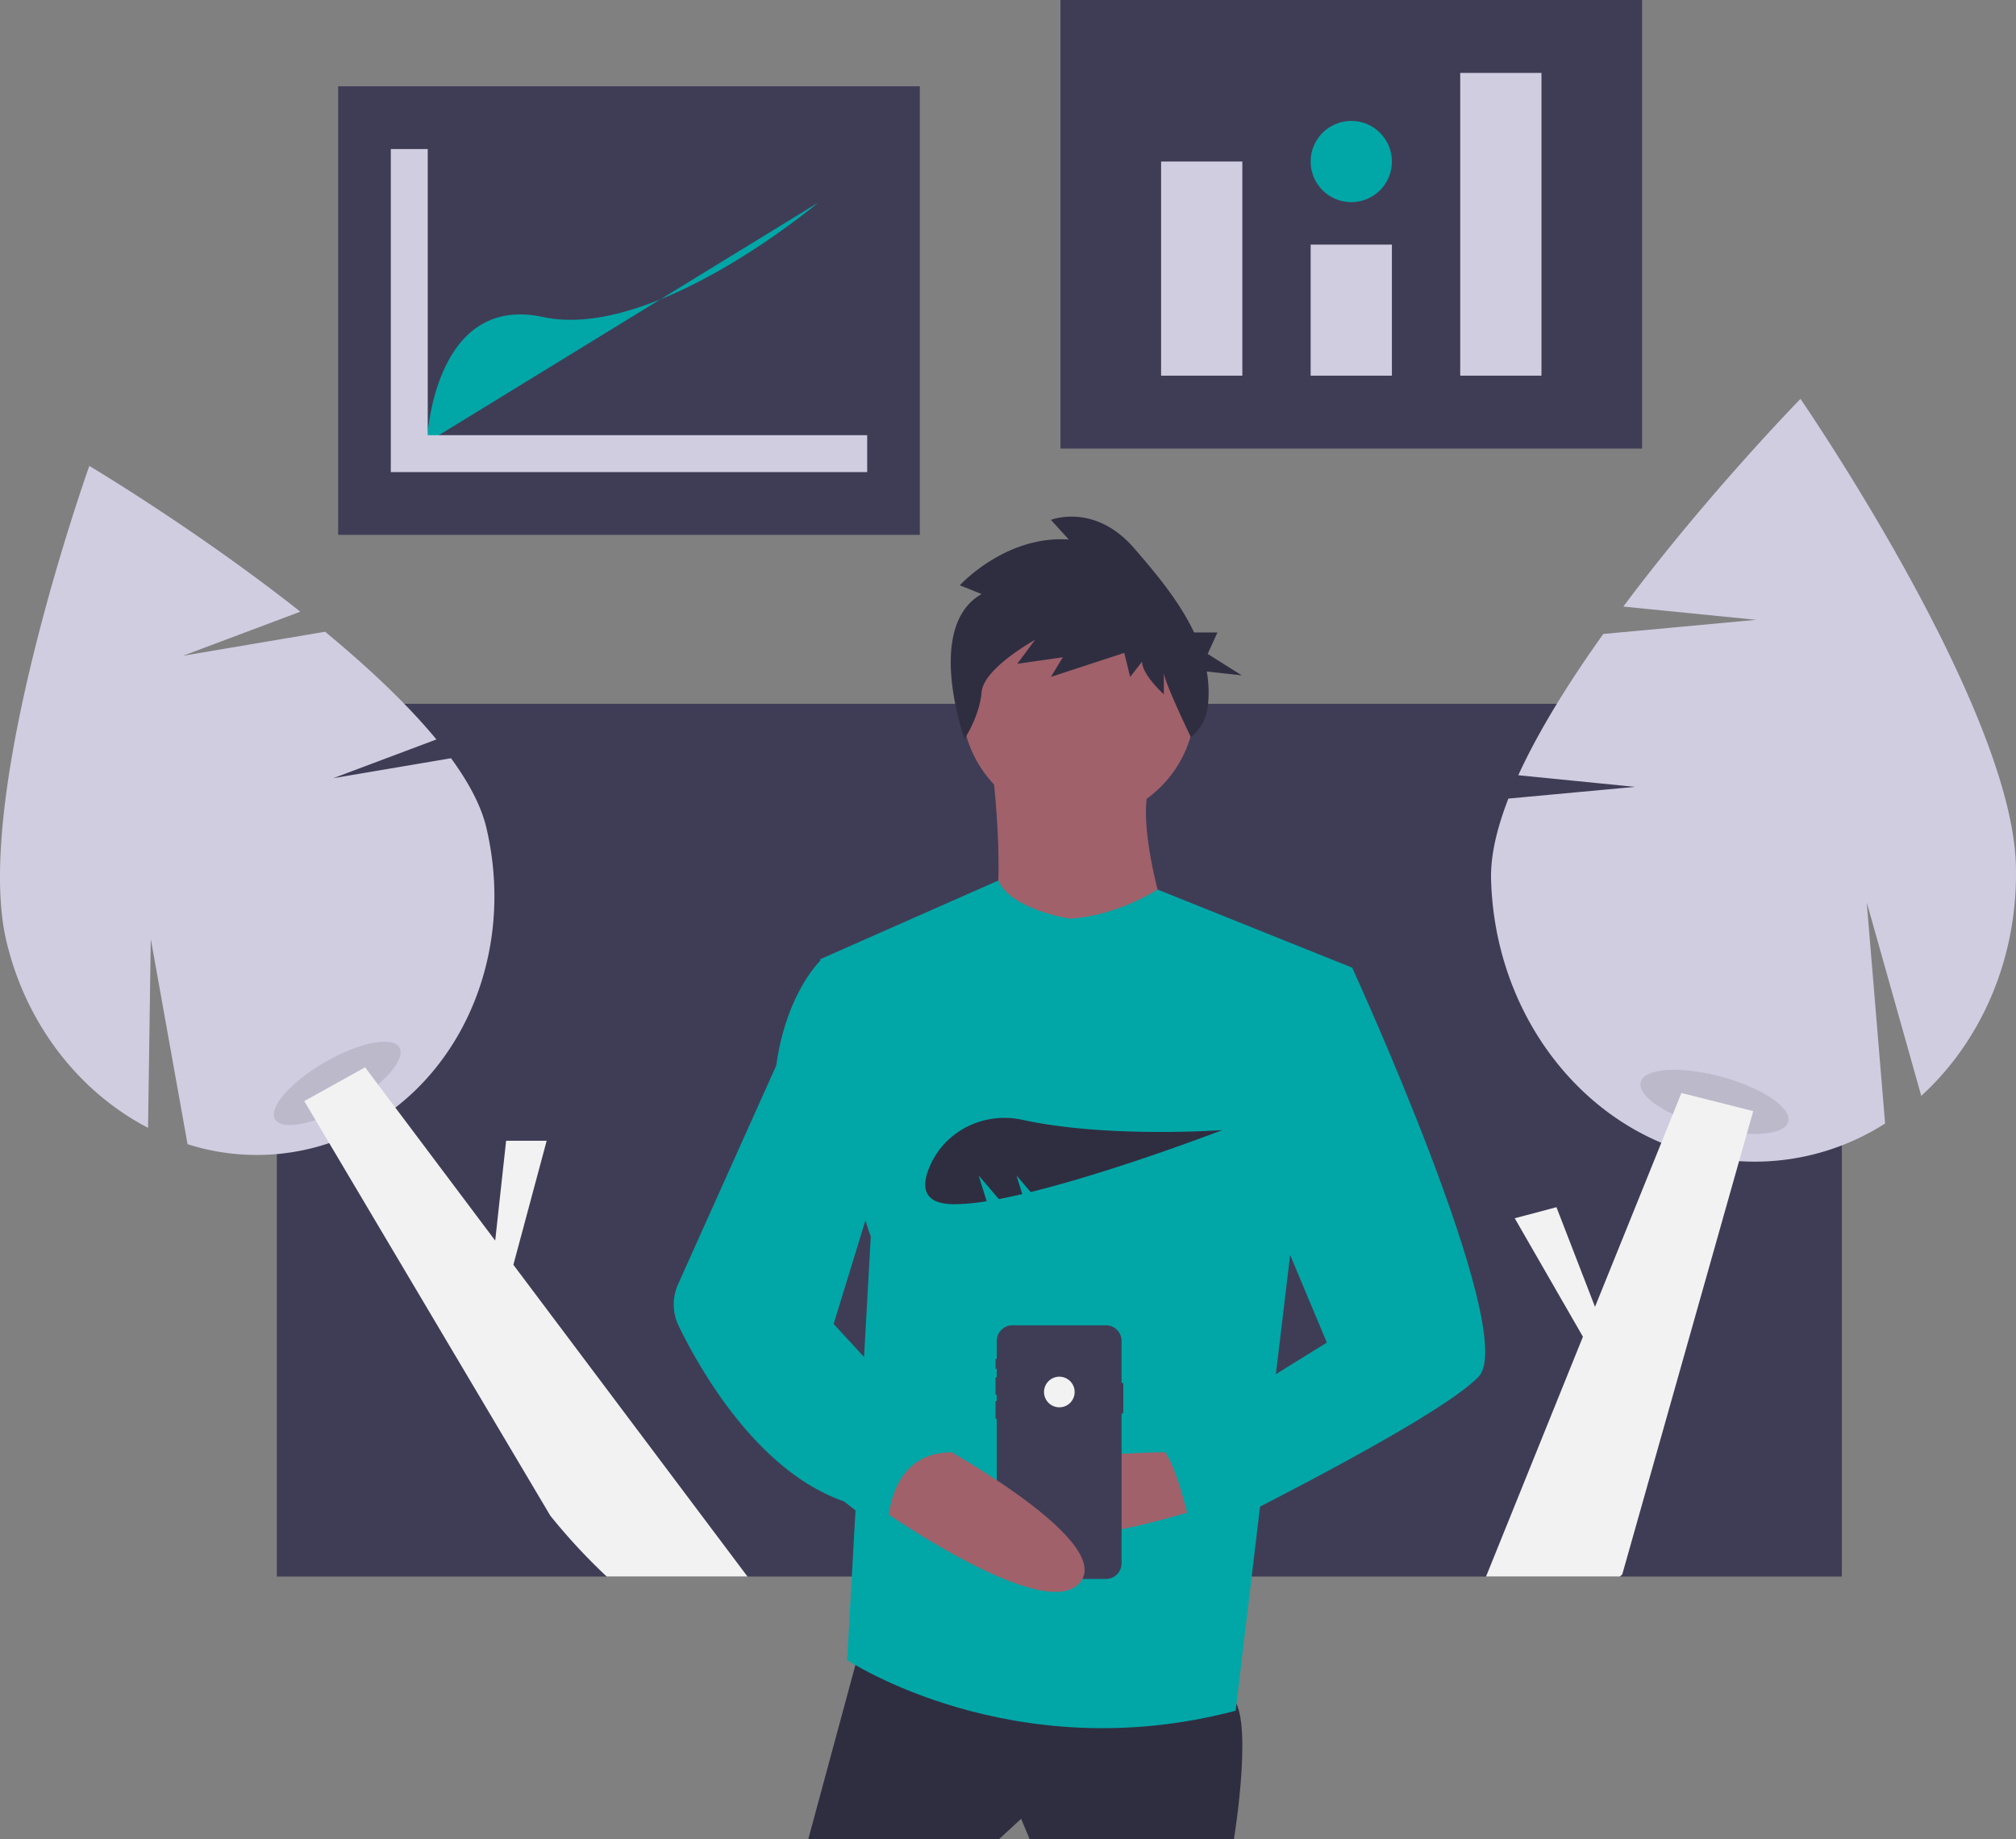 <svg id="b25ce53c-8007-4f89-bc74-8ca6ee2e35ce" data-name="Layer 1" xmlns="http://www.w3.org/2000/svg" width="903" height="823.914" viewBox="0 0 903 823.914"><rect x="0" y="0" width="903" height="823.914" fill="#808080" stroke="none"/><title>healthy_lifestyle</title><rect x="124" y="315.313" width="701" height="391" fill="#3f3d56"/><path d="M297.819,386.67l46.153-17.347c-13.358-16.208-31.113-32.765-49.852-48.256l-63.673,10.78,52.565-19.757c-46.356-36.66-94.506-65.301-94.506-65.301s-52.63,147.377-37.16,212.845c8.973,37.973,33.153,67.946,63.464,83.689l1.233-84.596,16.465,91.929a101.957,101.957,0,0,0,54.345,2.116c59.368-14.029,94.955-78.474,79.485-143.942-2.317-9.807-7.942-20.312-15.812-31.086Z" transform="translate(-148.5 -38.043)" fill="#d0cde1"/><ellipse cx="299.544" cy="523.4" rx="32.153" ry="10.97" transform="translate(-370.069 181.851) rotate(-30)" opacity="0.1" style="isolation:isolate"/><path d="M483.31,744.356H420.25a265.894,265.894,0,0,1-25.25-27.26l-43.96-74.08-55.08-92.85-6.13-10.32-5.04-8.5,27.24-15.13,5.79,7.72,1.13,1.5,6.64,8.84,44.72,59.57,4.89-44.72h18.16l-14.91,55.56Z" transform="translate(-148.5 -38.043)" fill="#f2f2f2"/><path d="M880.794,390.57l-52.226-5.212c9.305-20.33,23.038-42.222,38.075-63.286l68.451-6.339-59.482-5.936c37.652-50.401,79.345-93.044,79.345-93.044s94.481,137.202,96.487,208.783c1.163,41.519-15.507,78.971-42.379,103.463L984.64,442.314l8.225,99.075a108.533,108.533,0,0,1-55.326,17.052C872.627,560.26,818.379,503.705,816.374,432.124c-.3-10.722,2.61-23.069,7.757-36.306Z" transform="translate(-148.5 -38.043)" fill="#d0cde1"/><ellipse cx="916.445" cy="531.699" rx="11.678" ry="34.227" transform="translate(15.867 1239.949) rotate(-74.9)" opacity="0.1" style="isolation:isolate"/><path d="M933.8,535.826l-.31,1.11-2.55,9.03-3.48,12.29v.01l-31.25,110.57-21.08,74.57c-.36.32-.72.63-1.09.95H814.12l43.4-107.44-30.54-53.07,18.68-4.97,17.27,44.65,29.7-73.5.01-.01,4.4-10.91.75-1.86,3.84-9.53,31.17,7.87Z" transform="translate(-148.5 -38.043)" fill="#f2f2f2"/><path d="M535.521,769.658l-24.966,92.299H596.045l9.835-9.079,3.783,9.079h91.543s9.835-59.768-2.27-64.307S535.521,769.658,535.521,769.658Z" transform="translate(-148.5 -38.043)" fill="#2f2e41"/><circle cx="483.103" cy="315.512" r="52.202" fill="#a0616a"/><path d="M592.641,379.656s9.835,74.142-5.296,82.464,90.03,9.079,90.03,9.079-23.453-64.307-12.861-83.977Z" transform="translate(-148.5 -38.043)" fill="#a0616a"/><path d="M627.82,449.637s-26.486-3.956-32.157-17.109L515.851,467.794s14.374,105.161,22.697,124.074L527.955,781.763s74.142,49.176,174.007,22.697l24.966-208.808,27.236-124.074-87.2-35.022S649.76,448.124,627.82,449.637Z" transform="translate(-148.5 -38.043)" fill="#01a7a7"/><path d="M683.048,688.707s-96.082-3.026-89.273,25.723,95.325-1.513,95.325-1.513Z" transform="translate(-148.5 -38.043)" fill="#a0616a"/><path d="M588.176,304.177l-9.761-3.908s20.408-22.468,48.803-20.515l-7.986-8.792s19.521-7.815,37.267,12.699c9.329,10.784,20.123,23.46,26.851,37.739h10.453l-4.363,9.606,15.269,9.606L689.037,338.888a53.68,53.68,0,0,1,.425,15.933,20.615,20.615,0,0,1-7.549,13.486h0S669.809,343.252,669.809,339.344v9.769s-9.761-8.792-9.761-14.653l-5.324,6.838-2.662-10.746-32.831,10.746,5.324-8.792-20.408,2.931,7.986-10.746s-23.07,12.699-23.958,23.445c-.887,10.746-7.64,20.928-7.64,20.928S562.444,318.83,588.176,304.177Z" transform="translate(-148.5 -38.043)" fill="#2f2e41"/><path d="M651.652,658.022v12.877a.45.45,0,0,1-.449.449H650.883v67.082a7,7,0,0,1-6.999,6.999H601.968a6.998,6.998,0,0,1-6.997-6.999V673.701H594.739a.317.317,0,0,1-.318-.316v-7.329a.318.318,0,0,1,.318-.318h.232v-2.76h-.233a.333.333,0,0,1-.331-.333V655.416a.332.332,0,0,1,.331-.331h.233v-3.768h-.237a.294.294,0,0,1-.294-.293v-3.946a.295.295,0,0,1,.294-.296h.237V638.794a6.998,6.998,0,0,1,6.997-6.997h41.916A6.999,6.999,0,0,1,650.883,638.794v18.779h.32A.45.45,0,0,1,651.652,658.022Z" transform="translate(-148.5 -38.043)" fill="#3f3d56"/><circle cx="474.496" cy="623.636" r="6.862" fill="#f2f2f2"/><path d="M730.711,471.577H754.164s74.899,163.415,56.741,183.085-127.857,73.385-127.857,73.385-8.322-41.61-15.888-41.61L742.816,639.531l-37.071-88.516Z" transform="translate(-148.5 -38.043)" fill="#01a7a7"/><path d="M562.757,681.898s85.49,45.393,69.603,65.063-92.299-34.801-92.299-34.801Z" transform="translate(-148.5 -38.043)" fill="#a0616a"/><path d="M526.442,468.551H515.851s-15.131,14.374-19.67,46.906l-43.953,97.941a22.135,22.135,0,0,0,.308,18.78c9.754,19.978,35.428,65.06,73.906,78.469l19.67,15.131s-2.27-37.071,28.749-37.071L521.903,631.209,542.33,564.633Z" transform="translate(-148.5 -38.043)" fill="#01a7a7"/><rect x="475" width="260.521" height="200.973" fill="#3f3d56"/><rect x="520.074" y="72.367" width="36.39" height="95.938" fill="#d0cde1"/><rect x="587.065" y="109.584" width="36.39" height="58.721" fill="#d0cde1"/><rect x="654.057" y="32.669" width="36.39" height="135.636" fill="#d0cde1"/><circle cx="605.261" cy="72.367" r="18.195" fill="#01a7a7"/><rect x="151.479" y="38.652" width="260.521" height="200.973" fill="#3f3d56"/><path d="M339.677,236.316s2.481-66.991,52.104-56.239,123.231-51.277,123.231-51.277" transform="translate(-148.5 -38.043)" fill="#01a7a7"/><polygon points="191.591 194.965 191.591 66.772 175.05 66.772 175.05 194.965 175.05 210.678 175.05 211.506 388.429 211.506 388.429 194.965 191.591 194.965" fill="#d0cde1"/><path d="M586.848,564.675l9.054,10.564c3.364-.641,6.877-1.395,10.495-2.242l-2.601-8.322,6.359,7.419C648.488,562.665,696,544.336,696,544.336s-51.294,3.761-89.593-4.606c-16.945-3.702-34.38,4.698-41.334,20.588-4.042,9.236-3.407,17.238,10.928,17.238a94.681,94.681,0,0,0,14.448-1.359Z" transform="translate(-148.5 -38.043)" fill="#2f2e41"/></svg>